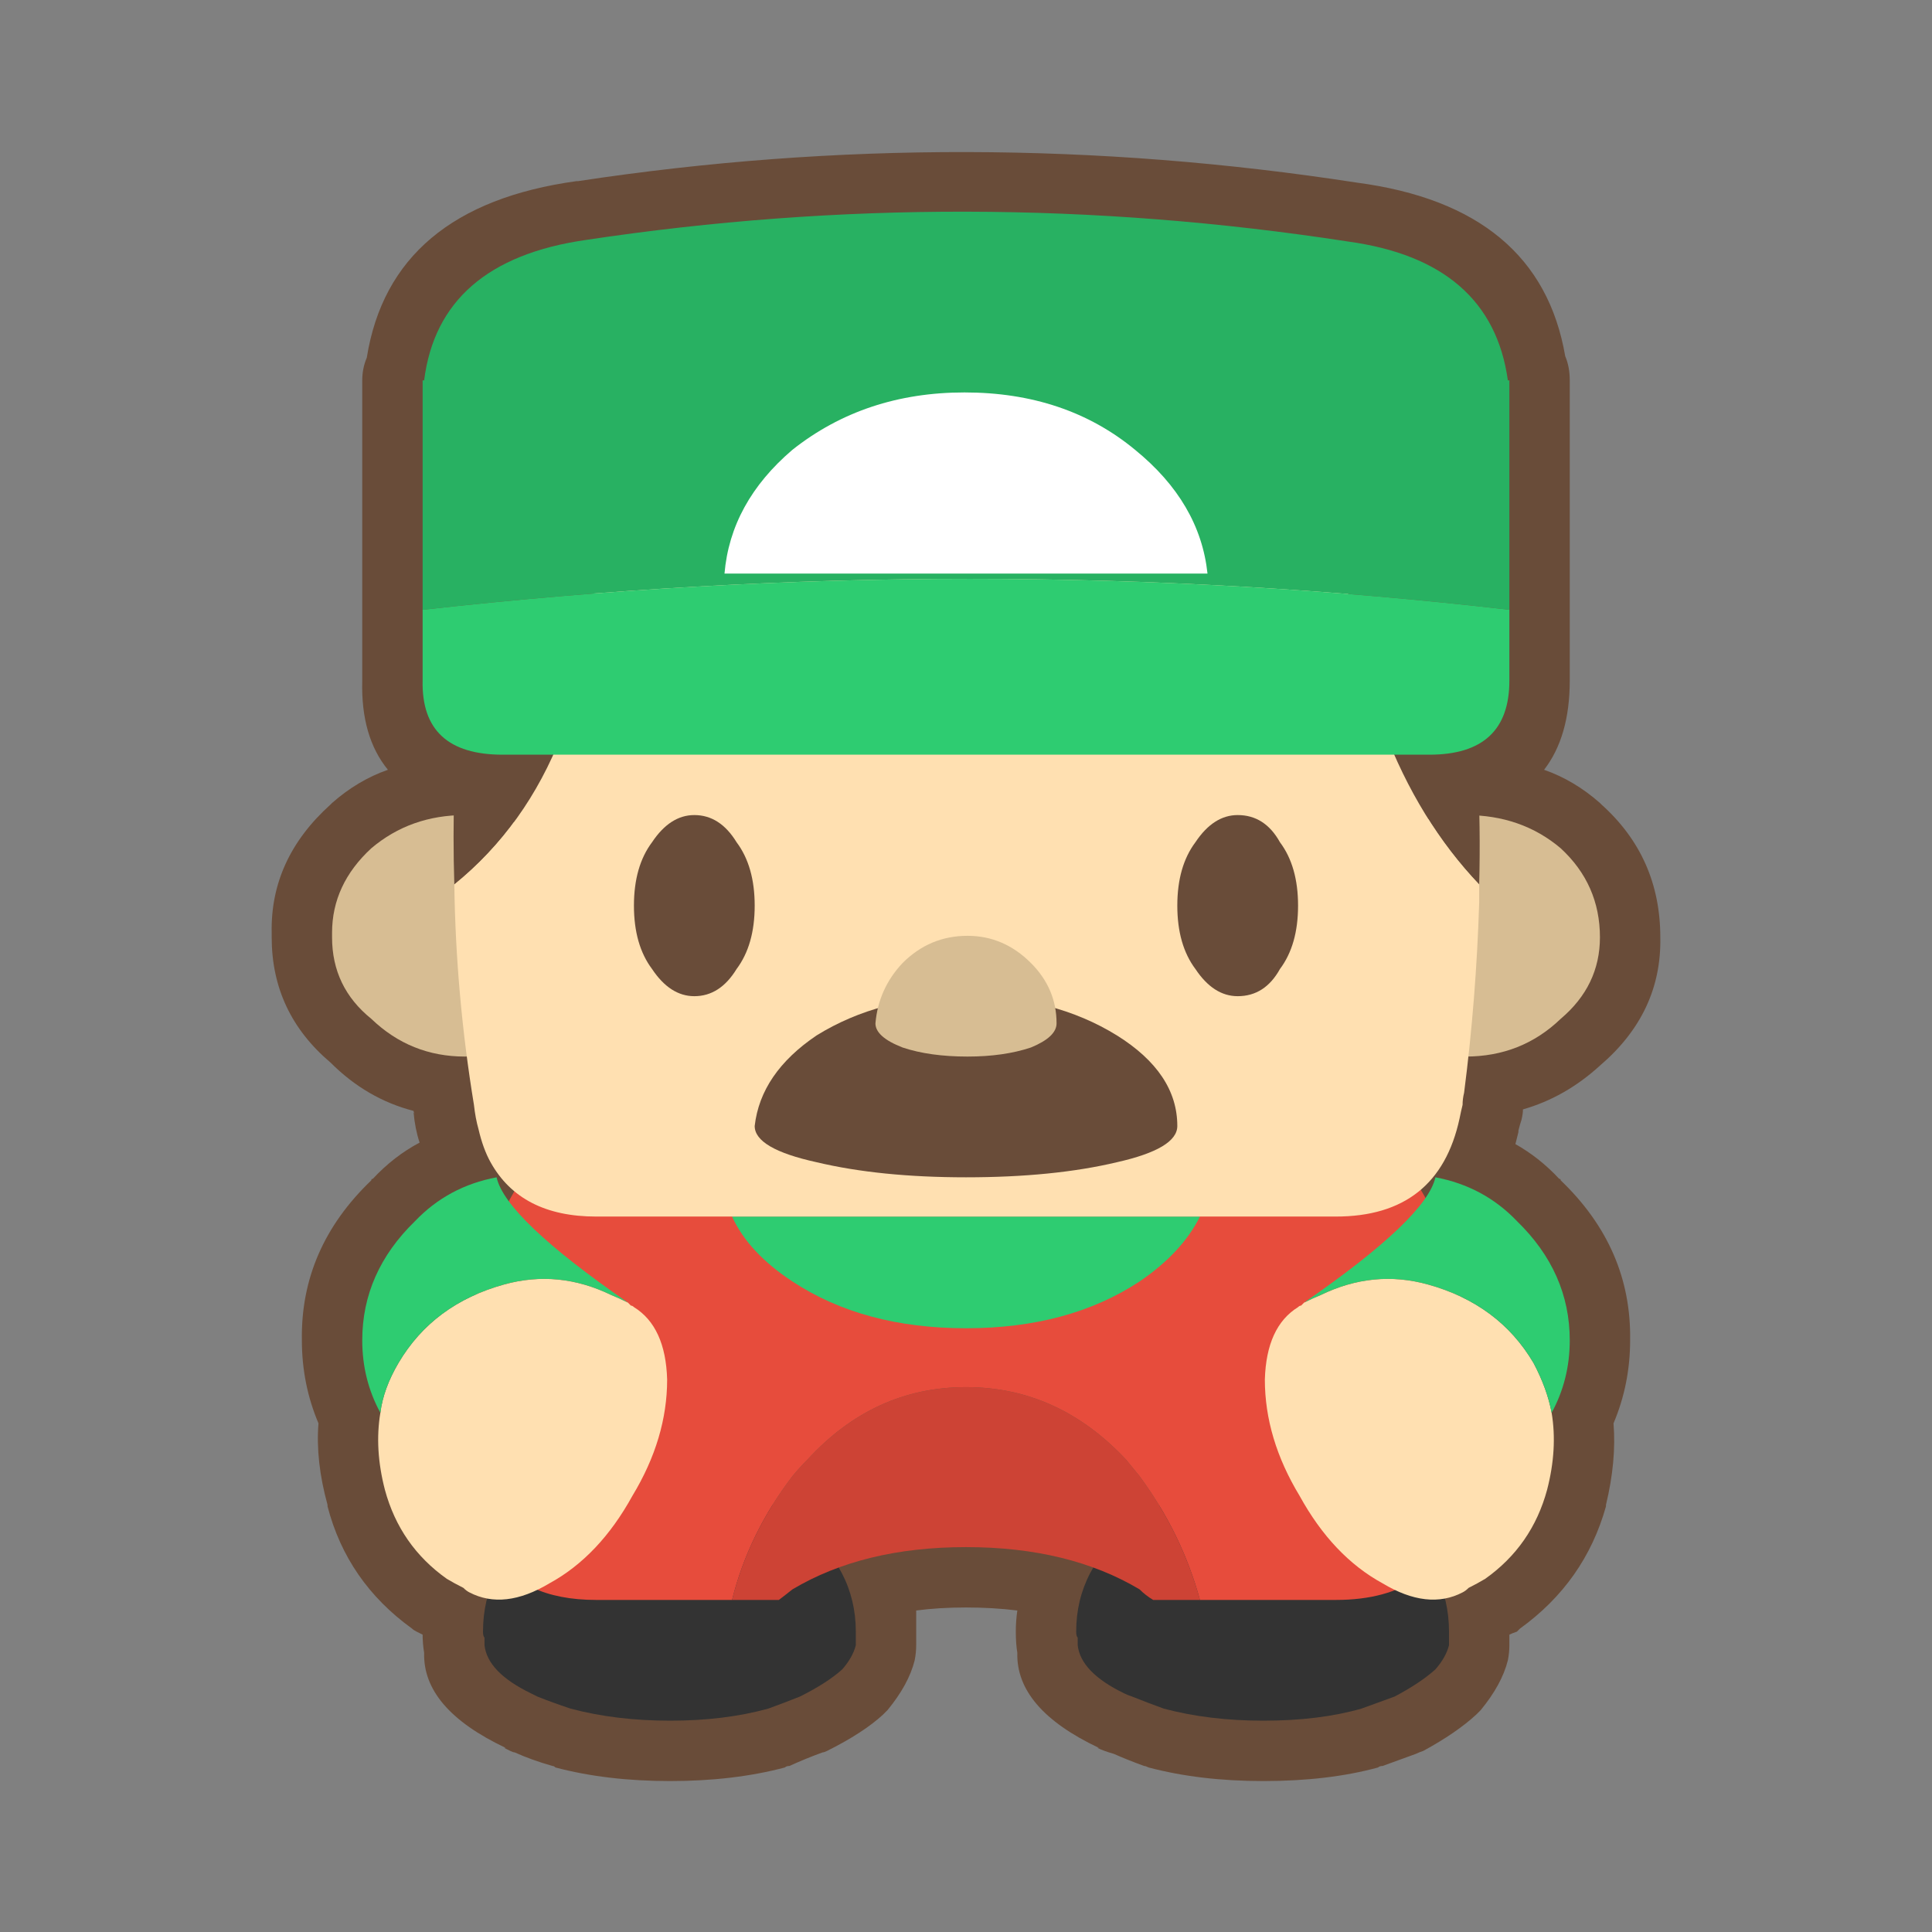 <svg xmlns="http://www.w3.org/2000/svg" viewBox="0 0 64 64">
    <rect x="0" y="0" width="64" height="64" fill="#808080" stroke="none"/>
    <g transform="translate(-70 -440)">
        <path fill="#694C39" stroke="none" d="
M 89.1 446
Q 82.95 446.85 82.15 451.85 82 452.2 82 452.6
L 82 462.55
Q 81.95 464.4 82.85 465.5 81.85 465.85 81 466.6
L 80.95 466.65
Q 78.95 468.45 79 470.9
L 79 471.05
Q 79 473.55 80.95 475.2 82.15 476.4 83.7 476.8 83.7 476.847 83.75 476.9
L 83.7 476.85
Q 83.75 477.4 83.9 477.85 83.05 478.3 82.35 479.05 82.3 479.05 82.3 479.1 79.95 481.35 80 484.4 80 485.85 80.55 487.15 80.45 488.4 80.85 489.85
L 80.85 489.9
Q 81.5 492.4 83.65 493.95 83.7 494 83.8 494.05 83.9 494.1 84 494.15 84 494.45 84.05 494.75 84 496.6 86.75 497.9
L 86.7 497.9
Q 86.8 497.95 86.9 498 87 498.05 87.05 498.05 87.6 498.3 88.3 498.5 88.35 498.5 88.4 498.55 90.1 499 92.2 499 94.3 499 96 498.55 96.05 498.5 96.15 498.5 96.7 498.25 97.25 498.05 97.3 498.05 97.4 498 98.6 497.4 99.25 496.8 99.35 496.7 99.4 496.65 100.1 495.8 100.3 495 100.35 494.75 100.35 494.5 100.35 494.4 100.35 494.25 100.35 494.2 100.35 494.05 100.35 493.7 100.35 493.35 101.1 493.25 102 493.25 102.9 493.25 103.7 493.35 103.65 493.7 103.65 494.05 103.65 494.45 103.7 494.75 103.65 496.6 106.4 497.9
L 106.35 497.9
Q 106.55 498 106.9 498.1 107.35 498.3 107.9 498.5 107.95 498.5 108.05 498.55 109.75 499 111.85 499 114 499 115.65 498.55 115.7 498.5 115.8 498.5 116.35 498.3 116.9 498.1 117 498.05 117.15 498 118.25 497.4 118.9 496.8 119 496.7 119.05 496.65 119.75 495.8 119.95 495 120 494.75 120 494.5 120 494.4 120 494.25 120 494.2 120 494.15 120.1 494.1 120.25 494.05 120.3 494 120.35 493.95 122.5 492.4 123.2 489.9
L 123.2 489.85
Q 123.55 488.4 123.45 487.15 124 485.85 124 484.4 124.05 481.35 121.7 479.1 121.7 479.05 121.65 479.05 121 478.35 120.2 477.9 120.25 477.7 120.3 477.5
L 120.3 477.45
Q 120.35 477.25 120.4 477.1 120.45 476.9 120.45 476.75 121.85 476.35 123 475.3 125.05 473.55 125 471.05 125 468.4 123.05 466.65
L 123 466.6
Q 122.15 465.85 121.15 465.5 122 464.4 122 462.55
L 122 452.6
Q 122 452.15 121.85 451.8 121 446.85 114.95 446.05 102 444.05 89.15 446
L 89.1 446 Z"/>
        <path fill="#333333" stroke="none" d="
M 92.2 489
Q 89.65 489 87.8 490.5 86 491.95 86 494.05 86 494.2 86.05 494.25 86.05 494.4 86.05 494.5 86.15 495.4 87.6 496.1 87.7 496.15 87.8 496.2 88.3 496.4 88.9 496.6 90.4 497 92.2 497 94 497 95.45 496.6 96 496.4 96.5 496.2 97.4 495.75 97.9 495.3 98.25 494.9 98.35 494.5 98.35 494.4 98.35 494.25 98.35 494.2 98.35 494.05 98.35 491.95 96.5 490.5 94.75 489 92.2 489 Z"/>
        <path fill="#333333" stroke="none" d="
M 111.85 489
Q 109.3 489 107.5 490.5 105.65 491.95 105.65 494.05 105.65 494.2 105.7 494.25 105.7 494.4 105.7 494.5 105.8 495.4 107.25 496.1 107.35 496.15 107.5 496.2 108 496.4 108.55 496.6 110.05 497 111.85 497 113.7 497 115.1 496.6 115.65 496.4 116.2 496.2 117.05 495.75 117.55 495.3 117.9 494.9 118 494.5 118 494.4 118 494.25 118 494.2 118 494.05 118 491.95 116.2 490.5 114.4 489 111.85 489 Z"/>
        <path fill="#CD4335" stroke="none" d="
M 95.8 493
Q 96 492.85 96.25 492.65 98.6 491.25 102 491.25 105.4 491.25 107.75 492.65 107.95 492.85 108.2 493
L 109.75 493
Q 109.15 490.8 107.75 488.9 107.5 488.6 107.3 488.35 105.05 485.95 102 485.95 98.95 485.95 96.75 488.35 96.5 488.6 96.25 488.9 94.8 490.8 94.25 493
L 95.8 493 Z"/>
        <path fill="#E74C3C" stroke="none" d="
M 86.25 491.35
Q 87.25 493 89.75 493
L 94.25 493
Q 94.8 490.8 96.25 488.9 96.5 488.6 96.75 488.35 98.95 485.95 102 485.95 105.05 485.95 107.3 488.35 107.5 488.6 107.75 488.9 109.15 490.8 109.75 493
L 114.25 493
Q 117.65 493 118.35 490.05 118.4 489.85 118.45 489.65 118.45 489.5 118.5 489.3 118.55 488.85 118.65 488.35
L 118.65 488.3
Q 119.15 480.75 115.45 477.45
L 88.6 477.45
Q 84.95 481 85.5 488.35 85.55 489 85.7 489.65 85.75 490.1 85.85 490.4 86 490.95 86.25 491.35 Z"/>
        <path fill="#D7BD93" stroke="none" d="
M 85.4 467
Q 83.6 467 82.3 468.1 81 469.3 81 470.9
L 81 471.05
Q 81 472.7 82.3 473.75 83.6 475 85.4 475 87.25 475 88.55 473.75 89.85 472.65 89.85 471.05 89.85 469.3 88.55 468.1 87.25 467 85.4 467
M 118.55 467
Q 116.7 467 115.4 468.1 114.15 469.3 114.1 470.9
L 114.1 471.05
Q 114.15 472.7 115.4 473.75 116.7 475 118.55 475 120.4 475 121.7 473.75 123 472.65 123 471.05 123 469.3 121.7 468.1 120.4 467 118.55 467 Z"/>
        <path fill="#2ECC71" stroke="none" d="
M 94.25 480.3
Q 94.8 481.5 96.25 482.45 98.6 484 102 484 105.4 484 107.75 482.45 109.15 481.5 109.75 480.3
L 94.25 480.3 Z"/>
        <path fill="#694C39" stroke="none" d="
M 85.05 466.15
Q 85 467.7 85.05 469.3 89.8 465.45 89.8 457.1 89.75 456.6 89.75 456 87.85 456 86.8 457.1 85.9 458.05 85.7 459.75 85.2 462.95 85.05 466.15
M 114.25 456
Q 114.3 456.6 114.35 457.1 115 465.1 119 469.3 119.05 467.4 118.95 465.5 118.75 462.6 118.4 459.65 118.15 458.05 117.3 457.1 116.25 456 114.25 456 Z"/>
        <path fill="#FFE0B1" stroke="none" d="
M 114.35 457.1
Q 114.3 456.6 114.25 456
L 89.75 456
Q 89.75 456.6 89.8 457.1 89.8 465.45 85.05 469.3 85.1 472.95 85.7 476.6 85.75 477.05 85.85 477.4 86 478.05 86.25 478.5 87.25 480.3 89.75 480.3
L 94.25 480.3 109.75 480.3 114.25 480.3
Q 117.65 480.3 118.35 477.05 118.4 476.8 118.45 476.6 118.45 476.4 118.5 476.2 118.9 473.1 119 469.9 119 469.6 119 469.3 115 465.1 114.35 457.1 Z"/>
        <path fill="#694C39" stroke="none" d="
M 112.4 472.1
Q 113 471.3 113 470 113 468.7 112.4 467.9 111.9 467 111 467 110.2 467 109.6 467.9 109 468.7 109 470 109 471.3 109.6 472.1 110.2 473 111 473 111.9 473 112.4 472.1 Z"/>
        <path fill="#694C39" stroke="none" d="
M 91 470
Q 91 471.3 91.6 472.1 92.2 473 93 473 93.85 473 94.4 472.1 95 471.3 95 470 95 468.7 94.4 467.9 93.85 467 93 467 92.2 467 91.6 467.9 91 468.7 91 470 Z"/>
        <path fill="#694C39" stroke="none" d="
M 95 477.3
Q 95 478.05 97.05 478.5 99.15 479 102 479 104.9 479 107 478.5 109 478.05 109 477.3 109 475.55 107 474.3 104.9 473 102 473 99.15 473 97.05 474.3 95.2 475.55 95 477.3 Z"/>
        <path fill="#28B162" stroke="none" d="
M 119.95 452.6
Q 119.4 448.65 114.65 448 102 446.05 89.4 447.95 84.55 448.65 84.05 452.6
L 84 452.6 84 460.2
Q 102.25 458.15 120 460.2
L 120 452.6 119.95 452.6 Z"/>
        <path fill="#2ECC71" stroke="none" d="
M 117.35 465
Q 120 465 120 462.55
L 120 460.2
Q 102.25 458.15 84 460.2
L 84 462.55
Q 83.95 465 86.65 465
L 117.35 465 Z"/>
        <path fill="#D7BD93" stroke="none" d="
M 99 473.9
Q 99 474.35 99.9 474.7 100.8 475 102.05 475 103.25 475 104.15 474.7 105 474.35 105 473.9 105 472.75 104.15 471.9 103.25 471 102.05 471 100.8 471 99.9 471.9 99.1 472.75 99 473.9 Z"/>
        <path fill="#FFE0B1" stroke="none" d="
M 90.8 483.15
Q 90.5 483 90.25 482.9 88.5 482.05 86.7 482.55 84.35 483.2 83.2 485.15 82.7 486 82.6 486.8 82.4 488 82.75 489.35 83.25 491.2 84.8 492.3 85.05 492.45 85.35 492.6 85.45 492.7 85.55 492.75 86.7 493.35 88.2 492.45 89.85 491.55 90.95 489.55 92.1 487.65 92.1 485.7 92.05 483.95 91 483.3 90.95 483.25 90.9 483.25 90.85 483.2 90.8 483.15 Z"/>
        <path fill="#2ECC71" stroke="none" d="
M 86.45 479
Q 84.85 479.3 83.75 480.45 82 482.15 82 484.4 82 485.7 82.6 486.8 82.7 486 83.2 485.15 84.35 483.2 86.7 482.55 88.5 482.05 90.25 482.9 90.5 483 90.8 483.15 86.75 480.35 86.45 479 Z"/>
        <path fill="#FFE0B1" stroke="none" d="
M 121.4 486.8
Q 121.25 486 120.8 485.15 119.65 483.2 117.3 482.55 115.5 482.05 113.75 482.9 113.5 483 113.2 483.15 113.15 483.2 113.1 483.25 113.05 483.25 113 483.3 111.95 483.95 111.9 485.7 111.9 487.65 113.05 489.55 114.15 491.55 115.8 492.45 117.3 493.35 118.45 492.75 118.55 492.7 118.65 492.6 118.95 492.45 119.2 492.3 120.75 491.2 121.25 489.35 121.6 488 121.4 486.8 Z"/>
        <path fill="#2ECC71" stroke="none" d="
M 120.25 480.45
Q 119.15 479.3 117.55 479 117.25 480.35 113.2 483.15 113.5 483 113.75 482.9 115.5 482.05 117.3 482.55 119.65 483.2 120.8 485.15 121.25 486 121.4 486.8 122 485.7 122 484.4 122 482.15 120.25 480.45 Z"/>
        <path fill="#FFFFFF" stroke="none" d="
M 101.95 453
Q 98.65 453 96.25 454.9 94.2 456.65 94 459
L 110 459
Q 109.75 456.65 107.6 454.9 105.3 453 101.95 453 Z"/>
    </g>
</svg>
